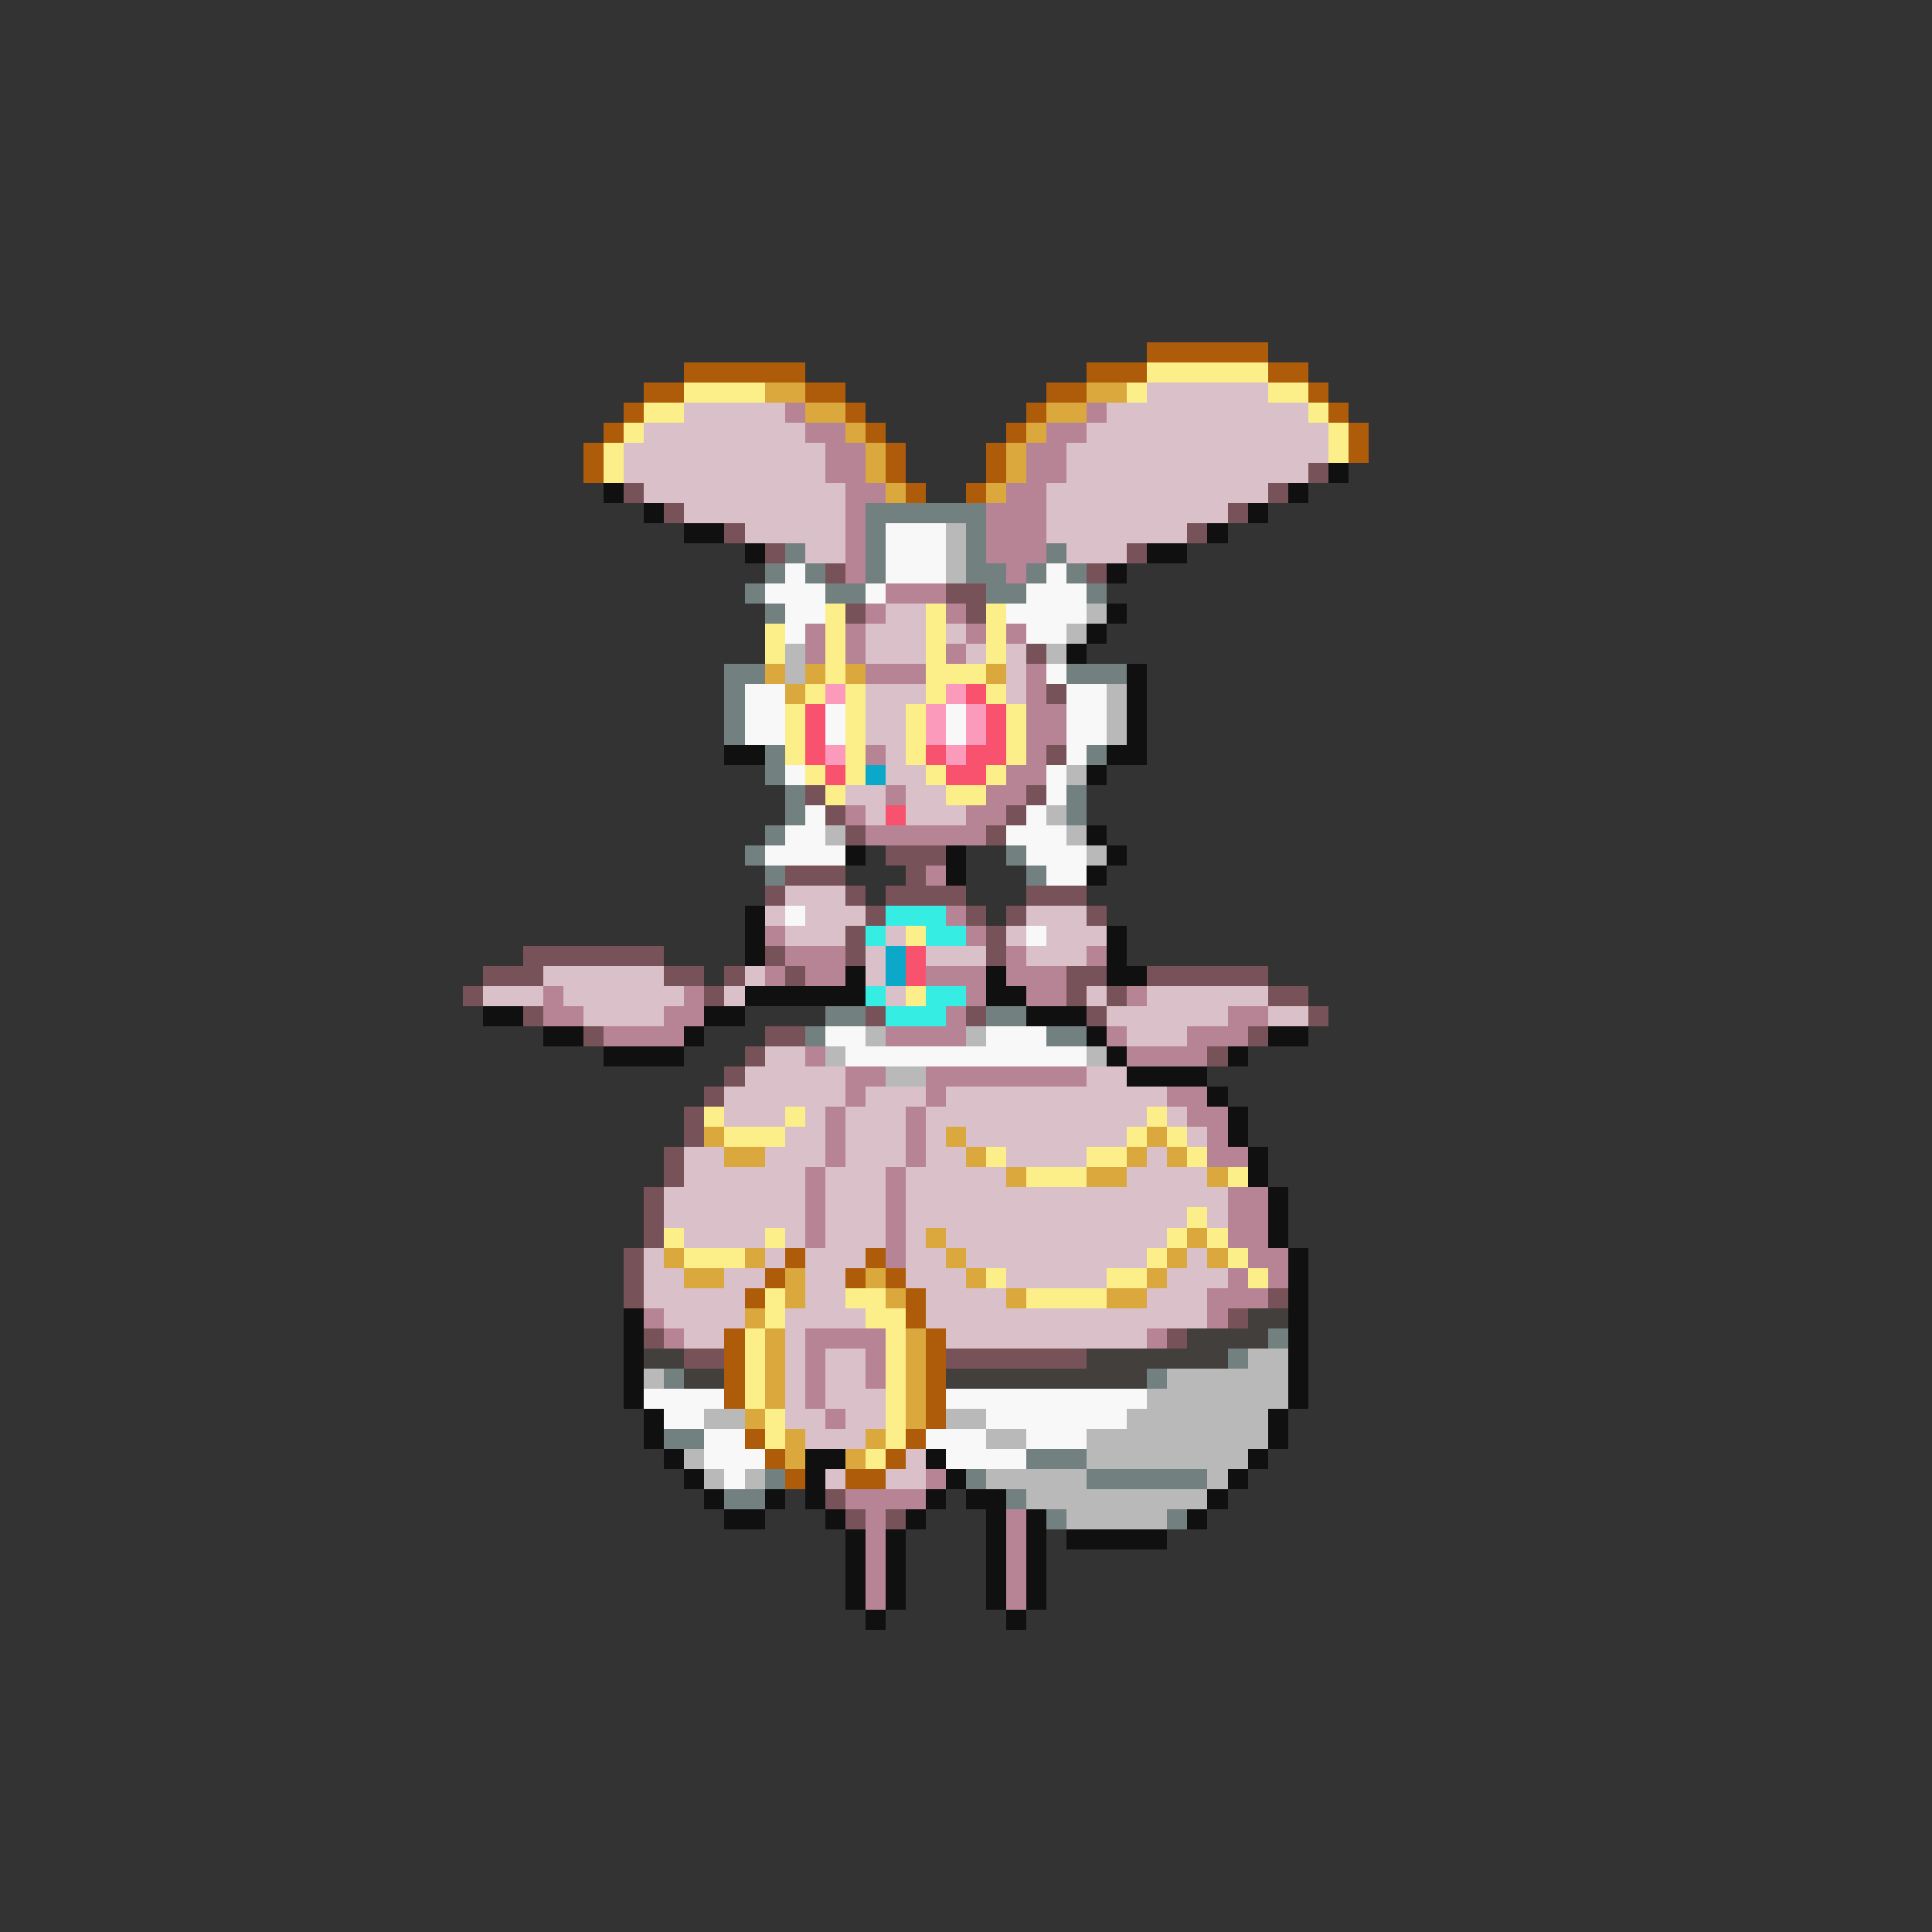<svg xmlns="http://www.w3.org/2000/svg" viewBox="0 -0.5 96 96" shape-rendering="crispEdges">
<rect x="0" y="-0.5" width="96" height="96" fill="#333333" stroke="none"/>
<path stroke="#af5c0a" d="M57 17h6M34 18h6M54 18h3M63 18h2M32 19h2M40 19h2M52 19h2M65 19h1M31 20h1M42 20h1M51 20h1M66 20h1M30 21h1M43 21h1M50 21h1M67 21h1M29 22h1M44 22h1M49 22h1M67 22h1M29 23h1M44 23h1M49 23h1M45 24h1M48 24h1M39 62h1M43 62h1M38 63h1M42 63h1M44 63h1M37 64h1M45 64h1M45 65h1M36 66h1M46 66h1M36 67h1M46 67h1M36 68h1M46 68h1M36 69h1M46 69h1M46 70h1M37 71h1M45 71h1M38 72h1M44 72h1M39 73h1M42 73h2" />
<path stroke="#fcee89" d="M57 18h6M34 19h4M56 19h1M63 19h2M32 20h2M65 20h1M31 21h1M66 21h1M30 22h1M66 22h1M30 23h1M41 30h1M46 30h1M49 30h1M38 31h1M41 31h1M46 31h1M49 31h1M38 32h1M41 32h1M46 32h1M49 32h1M41 33h1M46 33h3M40 34h1M42 34h1M46 34h1M49 34h1M39 35h1M42 35h1M45 35h1M50 35h1M39 36h1M42 36h1M45 36h1M50 36h1M39 37h1M42 37h1M45 37h1M50 37h1M40 38h1M42 38h1M46 38h1M49 38h1M41 39h1M47 39h2M45 46h1M45 49h1M35 55h1M39 55h1M57 55h1M36 56h3M56 56h1M58 56h1M49 57h1M54 57h2M59 57h1M51 58h3M61 58h1M59 60h1M33 61h1M38 61h1M58 61h1M60 61h1M34 62h3M57 62h1M61 62h1M49 63h1M55 63h2M62 63h1M38 64h1M42 64h2M51 64h4M38 65h1M43 65h2M37 66h1M44 66h1M37 67h1M44 67h1M37 68h1M44 68h1M37 69h1M44 69h1M38 70h1M44 70h1M38 71h1M44 71h1M43 72h1" />
<path stroke="#dba83e" d="M38 19h2M54 19h2M40 20h2M52 20h2M42 21h1M51 21h1M43 22h1M50 22h1M43 23h1M50 23h1M44 24h1M49 24h1M38 33h1M40 33h1M42 33h1M49 33h1M39 34h1M35 56h1M47 56h1M57 56h1M36 57h2M48 57h1M56 57h1M58 57h1M50 58h1M54 58h2M60 58h1M46 61h1M59 61h1M33 62h1M37 62h1M47 62h1M58 62h1M60 62h1M34 63h2M39 63h1M43 63h1M48 63h1M57 63h1M39 64h1M44 64h1M50 64h1M55 64h2M37 65h1M38 66h1M45 66h1M38 67h1M45 67h1M38 68h1M45 68h1M38 69h1M45 69h1M37 70h1M45 70h1M39 71h1M43 71h1M39 72h1M42 72h1" />
<path stroke="#dac0c8" d="M57 19h6M34 20h5M55 20h10M32 21h8M54 21h12M31 22h10M53 22h13M31 23h10M53 23h12M32 24h10M52 24h11M34 25h8M52 25h9M37 26h5M52 26h7M40 27h2M53 27h3M44 30h2M43 31h3M47 31h1M43 32h3M48 32h1M50 32h1M50 33h1M43 34h3M50 34h1M43 35h2M43 36h2M44 37h1M44 38h2M42 39h2M45 39h2M43 40h1M45 40h3M39 44h3M38 45h1M40 45h3M51 45h3M39 46h3M44 46h1M50 46h1M52 46h3M43 47h1M46 47h3M51 47h3M27 48h6M37 48h1M43 48h1M24 49h3M28 49h6M36 49h1M44 49h1M54 49h1M57 49h6M29 50h4M55 50h6M63 50h2M56 51h3M38 52h2M37 53h5M54 53h2M36 54h6M43 54h3M47 54h11M36 55h3M40 55h1M42 55h3M46 55h11M58 55h1M39 56h2M42 56h3M46 56h1M48 56h8M59 56h1M34 57h2M38 57h3M42 57h3M46 57h2M50 57h4M57 57h1M34 58h6M41 58h3M45 58h5M56 58h4M33 59h7M41 59h3M45 59h16M33 60h7M41 60h3M45 60h14M60 60h1M34 61h4M39 61h1M41 61h3M45 61h1M47 61h11M32 62h1M38 62h1M40 62h3M45 62h2M48 62h9M59 62h1M32 63h2M36 63h2M40 63h2M45 63h3M50 63h5M58 63h3M32 64h5M40 64h2M46 64h4M57 64h3M33 65h4M39 65h4M46 65h14M34 66h2M39 66h1M47 66h10M39 67h1M41 67h2M39 68h1M41 68h2M39 69h1M41 69h3M39 70h2M42 70h2M40 71h3M45 72h1M41 73h1M44 73h2" />
<path stroke="#b78495" d="M39 20h1M54 20h1M40 21h2M52 21h2M41 22h2M51 22h2M41 23h2M51 23h2M42 24h2M50 24h2M42 25h1M49 25h3M42 26h1M49 26h3M42 27h1M49 27h3M42 28h1M50 28h1M44 29h3M43 30h1M47 30h1M40 31h1M42 31h1M48 31h1M50 31h1M40 32h1M42 32h1M47 32h1M43 33h3M51 33h1M51 34h1M51 35h2M51 36h2M43 37h1M51 37h1M50 38h2M44 39h1M49 39h2M42 40h1M48 40h2M43 41h6M46 43h1M47 45h1M38 46h1M48 46h1M39 47h3M50 47h1M54 47h1M38 48h1M40 48h2M46 48h3M50 48h3M27 49h1M34 49h1M48 49h1M51 49h2M56 49h1M27 50h2M33 50h2M47 50h1M61 50h2M30 51h4M44 51h4M55 51h1M59 51h3M40 52h1M56 52h4M42 53h2M46 53h8M42 54h1M46 54h1M58 54h2M41 55h1M45 55h1M59 55h2M41 56h1M45 56h1M60 56h1M41 57h1M45 57h1M60 57h2M40 58h1M44 58h1M40 59h1M44 59h1M61 59h2M40 60h1M44 60h1M61 60h2M40 61h1M44 61h1M61 61h2M44 62h1M62 62h2M61 63h1M63 63h1M60 64h3M32 65h1M60 65h1M33 66h1M40 66h4M57 66h1M40 67h1M43 67h1M40 68h1M43 68h1M40 69h1M41 70h1M46 73h1M42 74h4M43 75h1M50 75h1M43 76h1M50 76h1M43 77h1M50 77h1M43 78h1M50 78h1M43 79h1M50 79h1" />
<path stroke="#775359" d="M65 23h1M31 24h1M63 24h1M33 25h1M61 25h1M36 26h1M59 26h1M38 27h1M56 27h1M41 28h1M54 28h1M47 29h2M42 30h1M48 30h1M51 32h1M52 34h1M52 37h1M40 39h1M51 39h1M41 40h1M50 40h1M42 41h1M49 41h1M44 42h3M39 43h3M45 43h1M38 44h1M42 44h1M44 44h4M51 44h3M43 45h1M48 45h1M50 45h1M54 45h1M42 46h1M49 46h1M26 47h7M38 47h1M42 47h1M49 47h1M24 48h3M33 48h2M36 48h1M39 48h1M53 48h2M57 48h6M23 49h1M35 49h1M53 49h1M55 49h1M63 49h2M26 50h1M43 50h1M48 50h1M54 50h1M65 50h1M29 51h1M38 51h2M62 51h1M37 52h1M60 52h1M36 53h1M35 54h1M34 55h1M34 56h1M33 57h1M33 58h1M32 59h1M32 60h1M32 61h1M31 62h1M31 63h1M31 64h1M63 64h1M61 65h1M32 66h1M58 66h1M34 67h2M47 67h7M41 74h1M42 75h1M44 75h1" />
<path stroke="#101010" d="M66 23h1M30 24h1M64 24h1M32 25h1M62 25h1M34 26h2M60 26h1M37 27h1M57 27h2M55 28h1M55 30h1M54 31h1M53 32h1M56 33h1M56 34h1M56 35h1M56 36h1M36 37h2M55 37h2M54 38h1M54 41h1M42 42h1M47 42h1M55 42h1M47 43h1M54 43h1M37 45h1M37 46h1M55 46h1M37 47h1M55 47h1M42 48h1M49 48h1M55 48h2M37 49h6M49 49h2M24 50h2M35 50h2M51 50h3M27 51h2M34 51h1M54 51h1M63 51h2M30 52h4M55 52h1M61 52h1M56 53h4M60 54h1M61 55h1M61 56h1M62 57h1M62 58h1M63 59h1M63 60h1M63 61h1M64 62h1M64 63h1M64 64h1M31 65h1M64 65h1M31 66h1M64 66h1M31 67h1M64 67h1M31 68h1M64 68h1M31 69h1M64 69h1M32 70h1M63 70h1M32 71h1M63 71h1M33 72h1M40 72h2M46 72h1M62 72h1M34 73h1M40 73h1M47 73h1M61 73h1M35 74h1M38 74h1M40 74h1M46 74h1M48 74h2M60 74h1M36 75h2M41 75h1M45 75h1M49 75h1M51 75h1M59 75h1M42 76h1M44 76h1M49 76h1M51 76h1M53 76h5M42 77h1M44 77h1M49 77h1M51 77h1M42 78h1M44 78h1M49 78h1M51 78h1M42 79h1M44 79h1M49 79h1M51 79h1M43 80h1M50 80h1" />
<path stroke="#738080" d="M43 25h6M43 26h1M48 26h1M39 27h1M43 27h1M48 27h1M52 27h1M38 28h1M40 28h1M43 28h1M48 28h2M51 28h1M53 28h1M37 29h1M41 29h2M49 29h2M54 29h1M38 30h1M36 33h2M53 33h3M36 34h1M36 35h1M36 36h1M38 37h1M54 37h1M38 38h1M39 39h1M53 39h1M39 40h1M53 40h1M38 41h1M37 42h1M50 42h1M38 43h1M51 43h1M41 50h2M49 50h2M40 51h1M52 51h2M63 66h1M61 67h1M33 68h1M57 68h1M33 71h2M51 72h3M38 73h1M48 73h1M54 73h6M36 74h2M50 74h1M52 75h1M58 75h1" />
<path stroke="#f8f8f8" d="M44 26h3M44 27h3M39 28h1M44 28h3M52 28h1M38 29h3M43 29h1M51 29h3M39 30h2M50 30h4M39 31h1M51 31h2M52 33h1M37 34h2M53 34h2M37 35h2M41 35h1M47 35h1M53 35h2M37 36h2M41 36h1M47 36h1M53 36h2M53 37h1M39 38h1M52 38h1M52 39h1M40 40h1M51 40h1M39 41h2M50 41h3M38 42h4M51 42h3M52 43h2M39 45h1M51 46h1M41 51h2M49 51h3M42 52h12M32 69h4M47 69h10M33 70h2M49 70h7M35 71h2M46 71h3M51 71h3M35 72h3M47 72h4M36 73h1" />
<path stroke="#b9b9b9" d="M47 26h1M47 27h1M47 28h1M54 30h1M53 31h1M39 32h1M52 32h1M39 33h1M55 34h1M55 35h1M55 36h1M53 38h1M52 40h1M41 41h1M53 41h1M54 42h1M43 51h1M48 51h1M41 52h1M54 52h1M44 53h2M62 67h2M32 68h1M58 68h6M57 69h7M35 70h2M47 70h2M56 70h7M49 71h2M54 71h9M34 72h1M54 72h8M35 73h1M37 73h1M49 73h5M60 73h1M51 74h9M53 75h5" />
<path stroke="#fc9abc" d="M41 34h1M47 34h1M46 35h1M48 35h1M46 36h1M48 36h1M41 37h1M47 37h1" />
<path stroke="#f8526f" d="M48 34h1M40 35h1M49 35h1M40 36h1M49 36h1M40 37h1M46 37h1M48 37h2M41 38h1M47 38h2M44 40h1M45 47h1M45 48h1" />
<path stroke="#0ca8c9" d="M43 38h1M44 47h1M44 48h1" />
<path stroke="#36ede3" d="M44 45h3M43 46h1M46 46h2M43 49h1M46 49h2M44 50h3" />
<path stroke="#433f3d" d="M62 65h2M59 66h4M32 67h2M54 67h7M34 68h2M47 68h10" />
</svg>